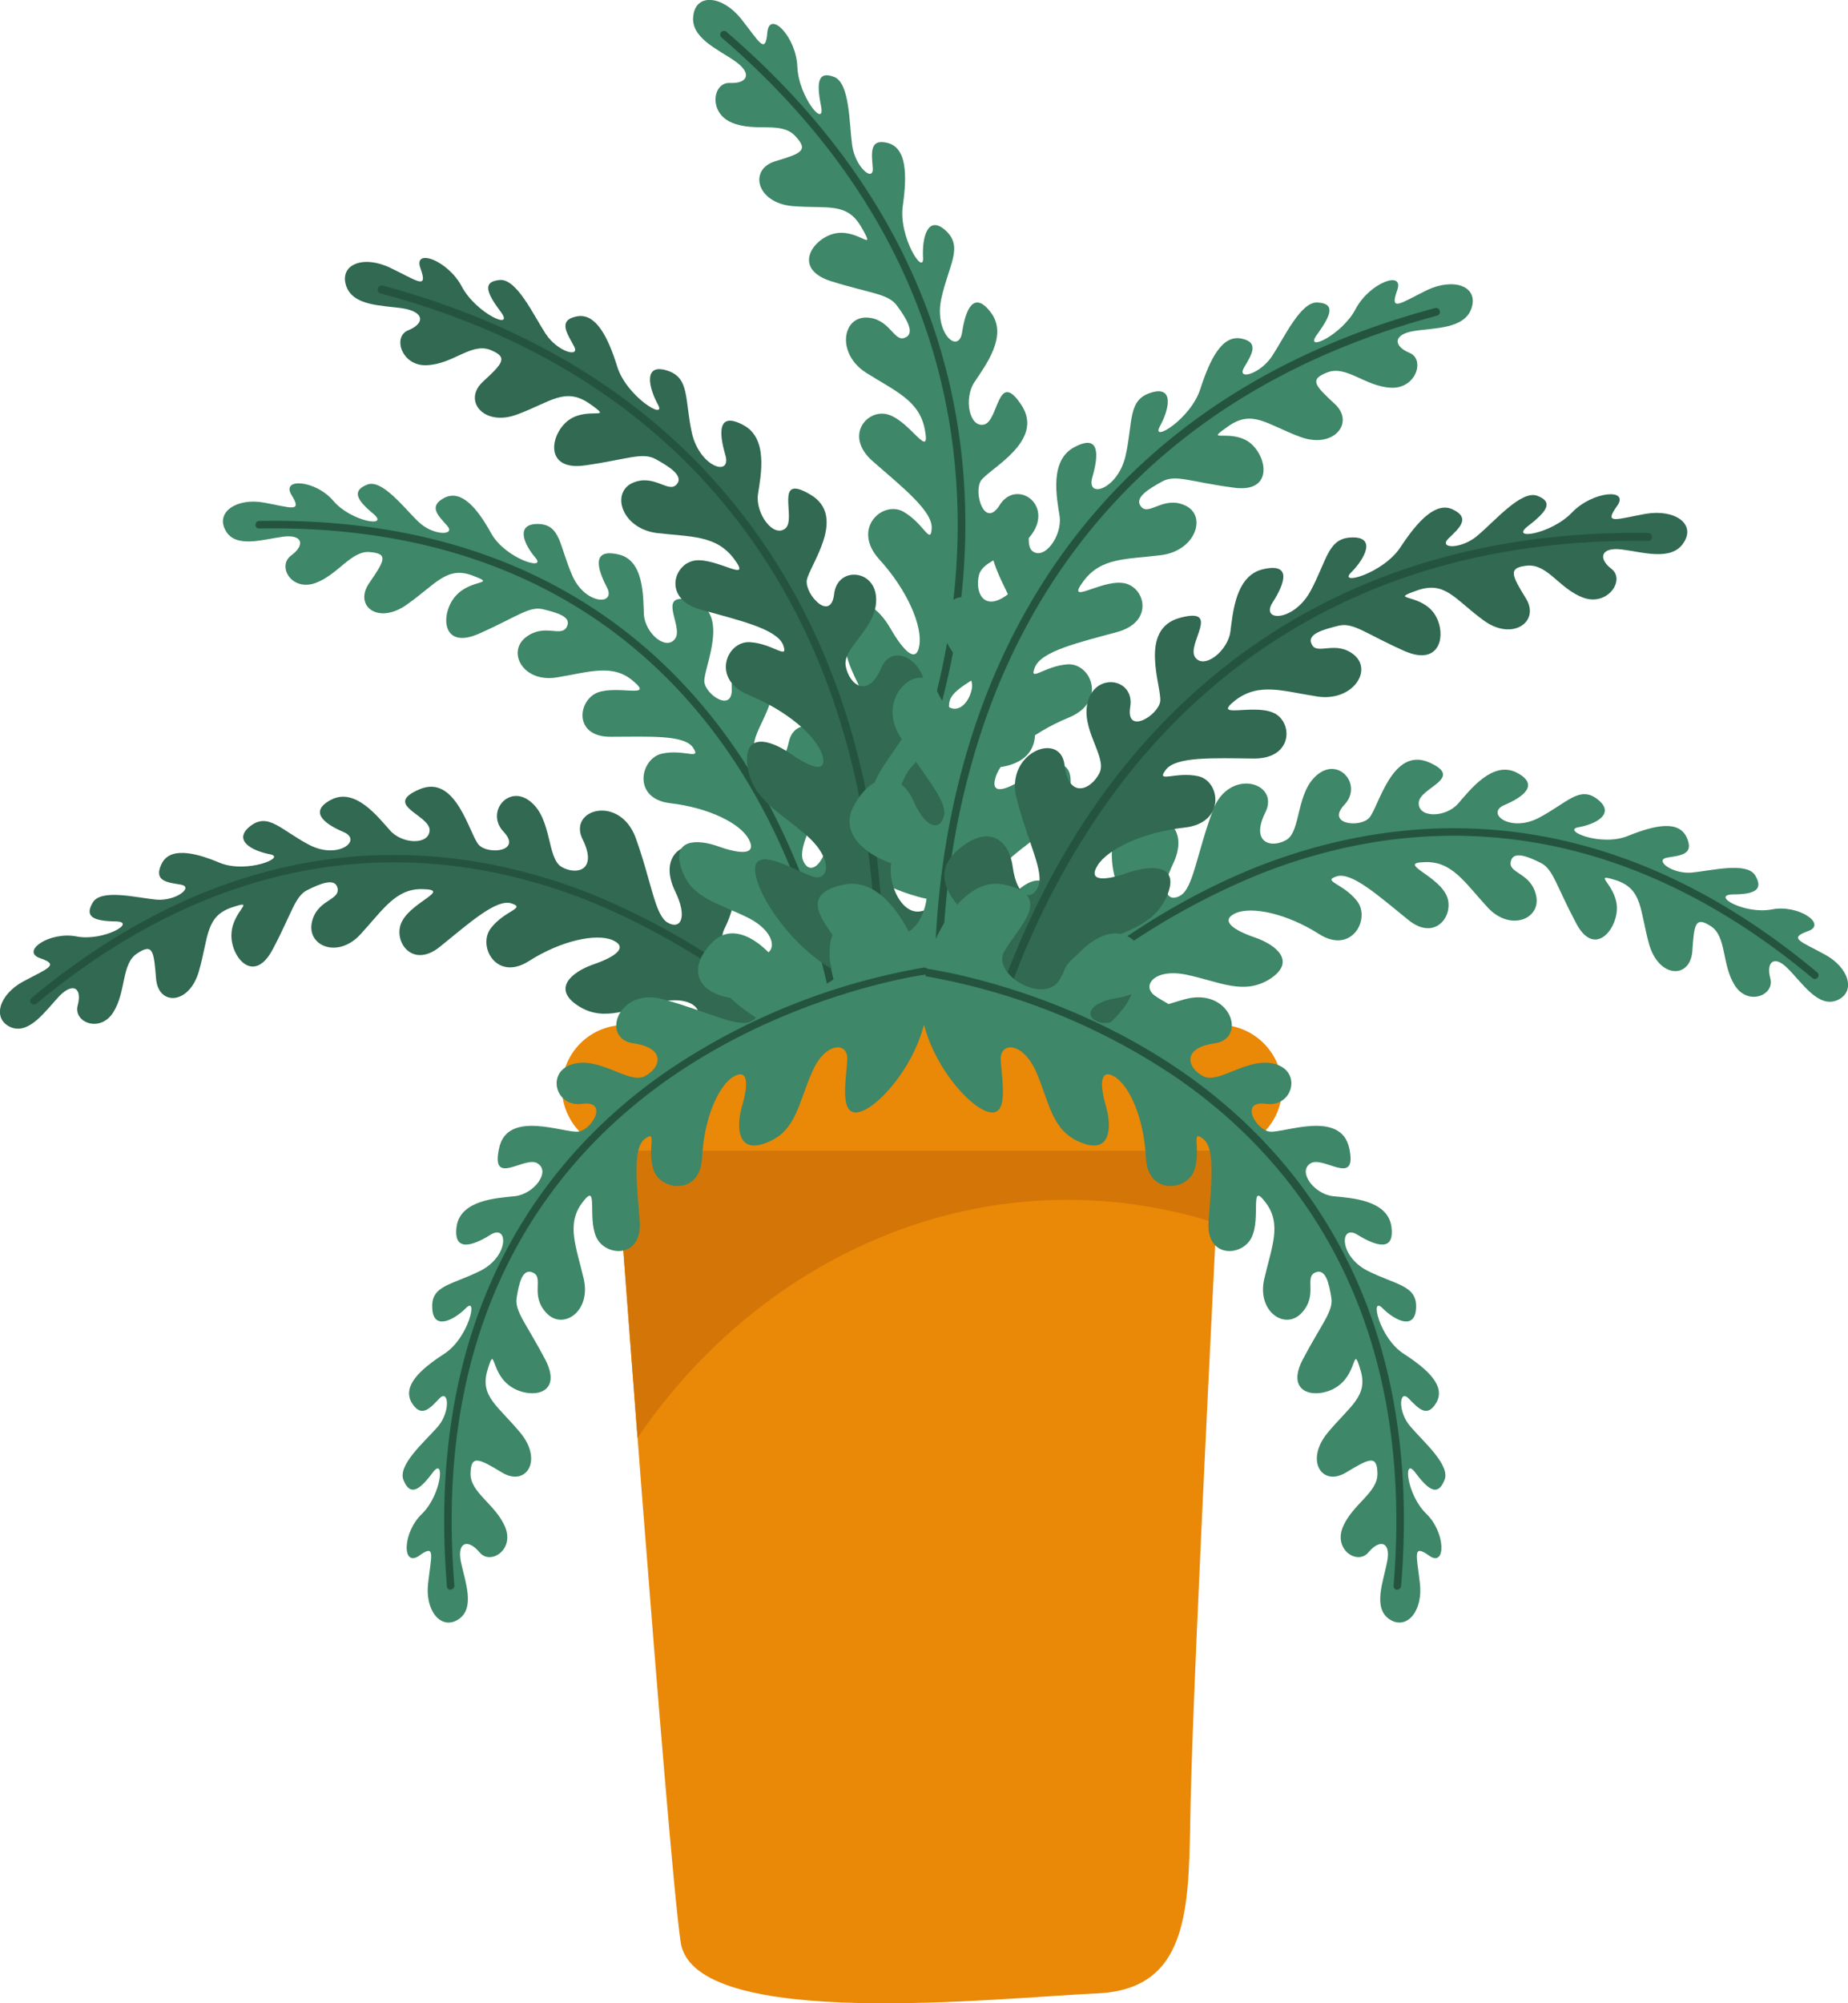 <svg xmlns="http://www.w3.org/2000/svg" viewBox="0 0 49.25 53.37">
  <path fill="#3e8768" d="M23.5 23.52s2.24 1.18 2.92-.1c.68-1.3-.63-1.16-1.34-1.34-.72-.2-.37-1.99.43-1.74s2.16.19 2.07-.9c-.1-1.1-.79-1.26-1.4-.73-.62.53-.98.37-.87-.04.12-.4.97-.7 2-1.4 1.04-.7.32-2.12-.37-1.5-.7.6-.97.03-.85-.45.13-.49 1.18-.54 1.51-1.26.33-.73-.56-1.25-.96-.6-.4.64-.7-.33-.5-.65.21-.32 1.72-1.05 1.08-2.02-.64-.97-.6.42-.99.52-.4.1-.55-.7-.26-1.13.29-.44.9-1.23.44-1.85-.46-.61-.68-.08-.77.53-.1.6-.76 0-.55-.92.2-.9.59-1.36.11-1.8-.48-.43-.63.2-.6.72.03.52-.66-.55-.54-1.38.12-.83.1-1.54-.4-1.67-.5-.13-.43.28-.4.67.02.39-.47-.03-.55-.61-.08-.58-.06-1.66-.48-1.82-.42-.16-.48.12-.35.77.13.64-.6-.24-.63-1.04-.03-.8-.74-1.52-.8-.92-.05.61-.21.26-.7-.36-.5-.62-1.19-.68-1.27-.1-.1.6.65.91 1.11 1.23.47.33.33.6-.13.58-.47-.03-.59.8.05 1.06.63.26 1.3-.05 1.68.35.38.4.15.47-.54.68-.7.22-.49 1.1.46 1.19.94.08 1.46-.12 1.85.57.4.7-.04.07-.65.15-.6.08-1.25.93-.17 1.28 1.09.34 1.53.33 1.77.66s.5.74.2.85c-.29.12-.4-.53-1.03-.54-.64 0-.78.97 0 1.47.79.5 1.43.74 1.57 1.53.15.8-.38-.2-.94-.4-.56-.22-1.25.53-.45 1.23s1.6 1.33 1.57 1.79c-.03.46-.21-.14-.76-.45-.55-.3-1.38.45-.64 1.27.75.82 1.16 1.78 1.07 2.3-.08.5-.43.13-.76-.44-.32-.56-.87-1.04-1.15-.18-.28.86.25 1.47.62 2.37.37.89 0 1.37-.35 1.03-.35-.35-1.11-1.55-1.34-.69-.22.87.27 3.49 1.99 4.23z"/>
  <path fill="#24543f" d="M22.8 24.2a.1.1 0 0 1-.09-.16c.02-.03 2.07-3.3 2.66-7.75.54-4.1-.09-10.09-6.15-15.3a.1.1 0 0 1 .13-.15c6.14 5.27 6.77 11.33 6.22 15.48-.6 4.5-2.67 7.8-2.69 7.83a.1.1 0 0 1-.09.05z"/>
  <path fill="#3e8768" d="M27.52 26.65s-1.48-1.92-.47-2.86c1-.94 1.14.36 1.44 1.02.3.67 1.83-.06 1.46-.79-.38-.73-.6-2.07.4-2.22.98-.14 1.26.5.91 1.22s-.14 1.04.2.84c.34-.2.43-1.1.86-2.26.42-1.16 1.81-.76 1.4.05-.4.81.16.96.56.73.4-.23.25-1.27.83-1.74.58-.48 1.21.28.72.8-.5.53.42.62.66.35.25-.27.6-1.9 1.59-1.48.98.43-.26.67-.27 1.08-.02.41.72.4 1.05.02.33-.38.92-1.14 1.55-.83.63.32.2.65-.32.87-.51.22.16.74.92.34.76-.4 1.09-.87 1.57-.49s-.05.66-.51.74c-.47.08.6.53 1.32.23.72-.29 1.35-.42 1.56.04.21.46-.16.48-.52.54-.35.06.12.44.65.4.53-.05 1.48-.3 1.7.08.22.37-.01.5-.6.5-.6.02.32.54 1.04.4.71-.14 1.49.4.96.58-.53.19-.19.27.45.62.65.35.84 1 .33 1.22-.5.21-.92-.45-1.3-.83-.37-.39-.6-.2-.48.25s-.6.74-.95.18-.21-1.29-.63-1.57c-.43-.28-.45-.05-.5.68-.07.73-.89.7-1.15-.2-.25-.9-.17-1.46-.86-1.7-.7-.22-.05.07 0 .68.04.6-.6 1.42-1.1.43-.52-.98-.6-1.42-.93-1.58-.34-.17-.75-.34-.8-.02-.05.31.55.28.68.9s-.7.96-1.3.3c-.6-.65-.94-1.23-1.67-1.2-.73.02.26.32.55.83.3.5-.23 1.34-1 .7-.78-.63-1.5-1.28-1.9-1.15-.4.13.17.18.54.65.38.47-.13 1.44-1 .89-.86-.55-1.8-.75-2.23-.56-.44.2-.04.46.52.65.57.2 1.1.64.4 1.1-.71.45-1.36.07-2.23-.11-.86-.18-1.21.3-.84.56.37.27 1.58.76.86 1.16-.72.4-3.14.48-4.12-1.04z"/>
  <path fill="#24543f" d="M27.14 27.57a.1.1 0 0 1-.07-.17c.02-.02 2.55-2.75 6.42-4.3 3.58-1.41 9.07-2.09 14.93 2.8a.1.1 0 1 1-.13.15c-5.78-4.82-11.2-4.16-14.72-2.76a19.08 19.08 0 0 0-6.36 4.25.1.1 0 0 1-.07.03z"/>
  <path fill="#316952" d="M21.73 27.37s1.48-1.93.47-2.86c-1-.94-1.13.36-1.44 1.02-.3.66-1.83-.06-1.45-.79.37-.73.58-2.08-.4-2.22-.99-.14-1.27.5-.92 1.22s.14 1.04-.2.84c-.34-.2-.43-1.1-.85-2.26-.43-1.16-1.82-.76-1.41.05.4.81-.15.96-.56.73-.4-.23-.25-1.27-.83-1.74-.58-.48-1.21.28-.72.8.5.53-.41.62-.66.35-.25-.27-.6-1.9-1.58-1.48-.99.42.25.67.27 1.08 0 .41-.73.39-1.06.01-.33-.37-.92-1.13-1.55-.82-.63.32-.2.65.32.87.51.22-.15.74-.92.34-.76-.4-1.09-.87-1.57-.5-.48.38.05.66.52.75.47.08-.61.52-1.33.23-.71-.3-1.35-.42-1.56.04-.21.45.16.48.52.54.35.06-.12.44-.65.4-.53-.05-1.48-.3-1.7.08-.22.37.01.49.61.5.6.01-.33.54-1.04.4-.72-.14-1.5.4-.97.58.53.18.2.27-.45.62s-.84 1-.33 1.22c.5.2.93-.45 1.3-.84.38-.38.6-.18.48.26-.12.45.6.74.95.18s.21-1.3.64-1.57c.42-.28.44-.05.5.68.06.72.88.7 1.14-.2.26-.9.17-1.46.87-1.7.69-.23.04.07 0 .68-.05.6.58 1.42 1.1.43.52-.98.59-1.42.93-1.58.34-.17.75-.34.8-.03.04.32-.56.29-.69.9-.13.63.7.97 1.3.31.6-.65.94-1.23 1.67-1.2.73.02-.26.32-.55.83-.3.5.23 1.33 1 .7.78-.63 1.5-1.28 1.9-1.15.4.13-.17.18-.54.65-.38.47.13 1.44 1 .89.86-.55 1.8-.75 2.24-.56.44.2.03.46-.53.65-.56.2-1.1.64-.39 1.1.7.45 1.36.06 2.22-.11.86-.18 1.21.3.84.56-.37.26-1.58.76-.86 1.16.72.4 3.14.48 4.12-1.04z"/>
  <path fill="#24543f" d="M22.11 28.29a.1.1 0 0 1-.07-.03A19.07 19.07 0 0 0 15.68 24c-3.52-1.4-8.94-2.06-14.72 2.75a.1.1 0 0 1-.13-.15c5.86-4.88 11.36-4.2 14.93-2.78a19.29 19.29 0 0 1 6.42 4.3.1.1 0 0 1-.07.16z"/>
  <path fill="#3e8768" d="M22.73 27.56s2.35-.57 2.15-1.93c-.2-1.37-1.11-.43-1.76-.1-.66.32-1.4-1.2-.64-1.54.75-.33 1.75-1.25 1.07-1.97-.68-.73-1.3-.4-1.47.37-.18.78-.54.9-.68.53s.35-1.12.74-2.3c.4-1.16-.94-1.73-1.12-.84-.2.89-.72.65-.9.22-.17-.43.6-1.14.45-1.88-.15-.73-1.12-.54-1.07.18.06.72-.7.22-.73-.14-.02-.37.72-1.86-.31-2.15-1.03-.29-.22.69-.47 1.01-.24.33-.8-.15-.83-.65-.02-.5 0-1.46-.69-1.6-.7-.16-.56.37-.3.87.27.5-.58.48-.92-.31-.35-.79-.3-1.36-.92-1.37-.6 0-.37.54-.06.9s-.8.03-1.18-.65c-.37-.67-.79-1.17-1.24-.95-.45.23-.17.48.07.75.23.26-.37.27-.76-.1-.38-.36-.97-1.15-1.37-1-.41.16-.3.4.16.78.45.38-.6.21-1.07-.35-.47-.55-1.4-.62-1.11-.15.3.48-.02.33-.74.2-.73-.13-1.29.26-1.02.74.26.49 1 .24 1.53.17.54-.07.59.23.22.5-.38.28 0 .95.63.74.62-.22.97-.88 1.47-.83.51.04.38.24-.03.84-.4.6.25 1.1 1.01.56.77-.54 1.06-1.03 1.74-.78.69.26 0 .08-.42.53-.42.44-.43 1.47.59 1.03 1.02-.45 1.34-.74 1.71-.66.37.09.8.2.64.48-.16.28-.6-.12-1.1.28-.49.4-.05 1.2.83 1.06.87-.14 1.5-.38 2.05.1.56.47-.4.1-.95.3-.54.21-.65 1.19.35 1.18 1 0 1.96-.06 2.19.29.23.35-.24.03-.83.16-.58.13-.8 1.2.22 1.32 1.03.12 1.88.54 2.1.97.22.43-.26.38-.82.18-.56-.2-1.25-.2-.98.6.26.8 1 .91 1.79 1.31.78.4.76 1 .3.97-.45-.02-1.7-.4-1.4.37.32.76 2.15 2.34 3.88 1.76z"/>
  <path fill="#24543f" d="M22.5 28.54a.1.1 0 0 1-.1-.1c0-.03-.25-3.7-2.29-7.28-1.87-3.3-5.68-7.21-13.2-7.08-.07 0-.1-.04-.1-.1 0-.05.04-.1.1-.1 7.6-.14 11.48 3.83 13.38 7.18a19.29 19.29 0 0 1 2.31 7.37.1.1 0 0 1-.09.1z"/>
  <path fill="#316952" d="M23.75 26.26s2.52.1 2.58-1.35c.06-1.46-1.06-.77-1.79-.63-.73.15-1.19-1.63-.36-1.75.83-.12 2.04-.76 1.48-1.7-.56-.95-1.26-.8-1.58-.05-.33.74-.72.75-.8.33-.07-.41.57-1.04 1.2-2.12.63-1.09-.63-2.05-.99-1.2-.36.85-.86.45-.95-.04-.1-.5.83-1 .81-1.79-.01-.8-1.04-.88-1.12-.13-.09.75-.77.02-.73-.36.05-.38 1.1-1.7.1-2.29-1-.6-.36.64-.67.9-.32.26-.8-.4-.73-.91.08-.52.28-1.5-.4-1.85-.68-.36-.64.22-.47.8.18.6-.68.33-.89-.58-.2-.91-.05-1.48-.67-1.67-.62-.19-.49.44-.24.9.26.46-.83-.2-1.08-1-.25-.81-.58-1.44-1.08-1.34-.5.1-.27.43-.08.78.2.34-.43.17-.75-.32s-.77-1.47-1.22-1.43c-.45.04-.38.31.02.84s-.65.05-1.03-.66c-.37-.71-1.32-1.05-1.1-.48.2.57-.09.32-.8-.02-.72-.35-1.36-.1-1.19.46.18.57.98.53 1.54.62.56.1.56.4.12.58-.43.17-.17.97.5.93.7-.03 1.17-.6 1.68-.41.5.2.34.36-.2.86-.53.5.04 1.2.93.86.89-.33 1.27-.74 1.93-.28.65.46-.02.08-.53.41-.52.34-.73 1.39.4 1.23 1.13-.16 1.52-.36 1.88-.17.36.2.77.45.56.68-.22.24-.6-.3-1.18-.04-.57.27-.28 1.2.64 1.33.93.11 1.6.05 2.08.7.48.65-.43-.02-1.02.03-.6.06-.9 1.03.12 1.31 1.03.29 2.02.51 2.2.94.16.43-.26-.03-.88-.07-.63-.04-1.05 1-.03 1.41 1.02.42 1.81 1.1 1.96 1.61.14.5-.34.31-.87-.06-.54-.37-1.24-.56-1.13.34.12.89.86 1.22 1.59 1.86.72.64.58 1.24.13 1.08-.46-.16-1.67-.91-1.5-.04.16.88 1.74 3.03 3.61 2.95z"/>
  <path fill="#24543f" d="M23.36 27.2h-.01a.1.1 0 0 1-.1-.12c.01-.04.45-3.87-.95-8.14-1.28-3.93-4.44-9.06-12.15-11.12a.1.1 0 0 1-.08-.13.1.1 0 0 1 .13-.08c7.81 2.1 11 7.29 12.3 11.27 1.41 4.31.97 8.19.96 8.22a.1.1 0 0 1-.1.1z"/>
  <path fill="#3e8768" d="M24.69 26.85s-2.52.1-2.58-1.35c-.05-1.45 1.06-.76 1.79-.62s1.19-1.63.36-1.75c-.83-.12-2.03-.77-1.48-1.71.56-.95 1.26-.8 1.58-.05.33.75.72.76.8.34.07-.42-.57-1.05-1.2-2.13-.63-1.08.63-2.05 1-1.2.35.86.85.46.94-.03.1-.5-.83-1-.81-1.8.02-.79 1.04-.88 1.13-.12.08.75.76.01.72-.37-.05-.38-1.1-1.69-.1-2.28 1-.6.36.63.67.9.32.26.8-.4.73-.92-.08-.51-.28-1.5.4-1.85.68-.36.64.22.47.81-.17.59.69.32.89-.59.2-.9.05-1.48.68-1.67.62-.19.48.45.23.9-.25.46.83-.2 1.08-1 .26-.8.58-1.44 1.09-1.34.5.1.27.44.07.78-.19.34.43.17.75-.31.33-.5.77-1.47 1.22-1.43.45.03.38.3-.01.84-.4.52.65.04 1.02-.67.37-.7 1.32-1.05 1.1-.48-.2.57.09.33.8-.02.72-.34 1.37-.1 1.19.47-.18.57-.98.53-1.54.62-.56.09-.55.4-.12.58.43.17.18.97-.5.93-.69-.04-1.17-.6-1.68-.41-.5.19-.34.35.2.85.53.5-.04 1.2-.93.87-.89-.33-1.27-.74-1.92-.28-.66.46.01.07.53.4.51.34.72 1.4-.4 1.23-1.14-.15-1.53-.36-1.89-.16-.36.2-.77.44-.55.68.21.23.6-.31 1.17-.04.58.27.28 1.2-.64 1.32-.93.12-1.6.05-2.08.7-.48.65.43-.02 1.03.04.6.05.9 1.03-.13 1.31s-2.02.51-2.19.94c-.17.42.25-.04.88-.08.62-.03 1.05 1 .02 1.42-1.02.42-1.81 1.1-1.95 1.6-.15.5.33.32.87-.05.53-.37 1.24-.56 1.12.33-.12.9-.86 1.22-1.59 1.86-.72.65-.58 1.24-.12 1.09.45-.16 1.67-.92 1.5-.04-.17.88-1.75 3.02-3.62 2.94z"/>
  <path fill="#24543f" d="M25.08 27.79a.1.1 0 0 1-.1-.1c0-.03-.45-3.9.96-8.21 1.3-3.99 4.49-9.18 12.3-11.27a.1.1 0 0 1 .13.07.1.1 0 0 1-.07.13c-7.72 2.07-10.88 7.2-12.16 11.12a20.9 20.9 0 0 0-.95 8.14.1.1 0 0 1-.1.12z"/>
  <path fill="#316952" d="M25.81 28.46s-2.45-.59-2.1-2c.33-1.42 1.22-.45 1.88-.12.66.34 1.59-1.24.83-1.58-.77-.34-1.75-1.3-.96-2.05.8-.76 1.42-.42 1.53.39.11.8.49.92.67.54.19-.39-.26-1.17-.57-2.38-.31-1.2 1.17-1.8 1.28-.88.11.92.7.67.93.22.22-.44-.53-1.18-.3-1.94.24-.76 1.25-.57 1.12.18-.12.75.74.23.8-.15.05-.38-.6-1.93.53-2.23 1.12-.3.16.71.4 1.05.23.34.87-.16.94-.68.07-.52.14-1.52.9-1.67.74-.16.55.39.22.9-.32.52.58.5 1.02-.32.44-.82.46-1.41 1.1-1.42.65-.02.35.56-.02.93s.86.03 1.32-.68c.46-.7.95-1.22 1.4-.99.47.23.15.5-.13.77-.28.28.37.29.8-.1.45-.38 1.15-1.2 1.57-1.04.42.16.28.4-.24.8-.53.4.6.23 1.16-.35.55-.58 1.56-.66 1.2-.17-.36.5-.01.34.77.2.78-.13 1.34.27 1.01.77-.32.5-1.08.25-1.65.18-.56-.07-.64.24-.27.52.37.29-.1.99-.74.77-.65-.23-.95-.9-1.5-.86-.54.05-.42.26-.04.88s-.37 1.14-1.13.58c-.77-.56-1.02-1.06-1.77-.8-.76.27-.01.08.4.55.4.46.31 1.52-.73 1.07-1.04-.46-1.36-.77-1.76-.68-.4.1-.87.22-.72.5.14.3.65-.13 1.14.29.48.42-.06 1.23-.98 1.1-.92-.14-1.56-.39-2.2.1-.63.5.43.1.99.32.55.21.58 1.23-.48 1.23-1.07-.01-2.09-.06-2.36.3-.28.37.25.04.86.17.6.13.74 1.25-.36 1.37-1.1.12-2.05.57-2.32 1.01-.28.45.24.4.85.18.62-.2 1.35-.2 1 .63-.36.83-1.17.94-2.04 1.36-.87.42-.9 1.04-.42 1 .49-.02 1.86-.42 1.46.38-.4.8-2.5 2.44-4.29 1.85z"/>
  <path fill="#24543f" d="M25.97 29.47h-.02a.1.1 0 0 1-.09-.12c0-.04.63-3.88 3.16-7.65 2.34-3.48 6.82-7.61 14.91-7.5.06 0 .1.06.1.11a.1.1 0 0 1-.1.1h-.32c-7.79 0-12.13 4.01-14.4 7.4a21.15 21.15 0 0 0-3.14 7.57.1.1 0 0 1-.1.1z"/>
  <path fill="#ea8807" d="M16.34 29.7s1.45 19.67 1.8 22.05c.36 2.39 8.56 1.47 11.12 1.36 2.55-.12 2.41-2.5 2.47-5.06.08-3.96.85-18.64.83-18.34z"/>
  <path fill="#d37607" d="m32.42 32.59.14-2.88H16.34l.65 8.6c3.31-4.88 9.3-7.66 15.43-5.72z"/>
  <path fill="#ea8807" d="M32.6 30.66H16.65a1.67 1.67 0 0 1 0-3.35h15.97a1.68 1.68 0 0 1 0 3.35z"/>
  <path fill="#3e8768" d="M24.7 25.6s.73-2.31 2.07-2.03c1.35.29.36 1.14 0 1.77-.37.63 1.1 1.46 1.48.74.38-.73 1.36-1.68 2.04-.95.68.72.32 1.32-.47 1.45-.79.12-.93.48-.57.64.36.16 1.15-.27 2.34-.6 1.2-.32 1.67 1.06.77 1.18-.9.13-.7.68-.28.88.42.2 1.18-.53 1.9-.33.73.2.47 1.16-.24 1.06-.72-.1-.27.7.1.74.36.05 1.9-.6 2.12.45.22 1.05-.7.17-1.04.4-.34.22.1.81.6.87.5.05 1.45.1 1.56.8.1.7-.41.53-.9.23-.47-.3-.51.55.25.95.77.39 1.34.39 1.31 1-.03.6-.56.34-.9 0-.34-.34-.08.8.57 1.22.65.42 1.12.86.87 1.3-.25.43-.49.14-.74-.11-.25-.26-.3.35.05.75.34.4 1.09 1.04.9 1.44-.17.4-.4.28-.76-.2-.35-.49-.25.57.28 1.08.52.5.53 1.44.08 1.12-.46-.33-.33 0-.25.73.09.73-.34 1.26-.8.97-.47-.3-.17-1.02-.07-1.55s-.2-.6-.5-.24c-.29.35-.94-.07-.68-.68.26-.61.93-.91.92-1.42-.01-.51-.22-.4-.85-.02-.63.37-1.08-.32-.49-1.05.6-.73 1.1-.98.89-1.68-.21-.7-.08 0-.55.38-.47.4-1.5.34-1-.65.52-.99.83-1.3.77-1.67-.06-.37-.15-.8-.44-.66-.28.14.09.6-.35 1.07-.43.47-1.19-.02-1-.89.2-.87.48-1.47.04-2.05-.44-.59-.12.4-.37.92-.24.53-1.23.58-1.15-.42.07-1 .19-1.95-.15-2.2-.33-.25-.05.23-.22.81-.17.58-1.25.72-1.3-.3-.05-1.03-.42-1.9-.83-2.16-.41-.25-.4.24-.23.8.16.58.1 1.27-.67.95-.78-.3-.84-1.06-1.19-1.87-.35-.8-.94-.82-.95-.37 0 .46.3 1.73-.45 1.38-.75-.36-2.2-2.3-1.52-3.98z"/>
  <path fill="#24543f" d="M37.24 42.36a.1.1 0 0 1-.1-.11c.62-7.5-2.82-11.51-5.82-13.56A17.21 17.21 0 0 0 24.6 26a.1.1 0 0 1-.09-.11c0-.06.06-.1.11-.09.04 0 3.53.46 6.82 2.71 3.04 2.08 6.53 6.15 5.9 13.74a.1.1 0 0 1-.09.1z"/>
  <path fill="#3e8768" d="M24.55 25.6s-.72-2.31-2.07-2.03c-1.35.29-.36 1.14 0 1.77.37.63-1.1 1.46-1.48.74-.38-.73-1.36-1.68-2.04-.95-.68.72-.32 1.32.47 1.45.79.12.93.48.57.64-.36.16-1.14-.27-2.34-.6-1.19-.32-1.67 1.06-.77 1.18.9.13.7.68.28.88-.42.2-1.18-.53-1.9-.33-.73.2-.47 1.16.24 1.06.72-.1.27.7-.1.74-.36.05-1.9-.6-2.11.45-.23 1.05.7.17 1.03.4.35.22-.1.81-.6.87-.49.05-1.45.1-1.56.8-.1.7.42.53.9.23.47-.3.51.55-.25.95-.77.39-1.34.39-1.3 1 .02.6.56.34.9 0 .33-.34.07.8-.58 1.22-.65.42-1.12.86-.87 1.3.26.43.5.14.74-.11.25-.26.3.35-.04.75-.35.4-1.1 1.04-.91 1.44.17.4.4.28.76-.2.35-.49.25.57-.27 1.08-.53.5-.54 1.44-.08 1.12.45-.33.32 0 .24.73-.09.73.34 1.26.8.97.47-.3.18-1.02.07-1.55-.1-.53.2-.6.5-.24.29.35.94-.07.68-.68-.26-.61-.93-.91-.92-1.42.01-.51.22-.4.85-.02.63.37 1.08-.32.49-1.05-.6-.73-1.1-.98-.89-1.68.21-.7.08 0 .55.38.48.4 1.5.34 1-.65-.52-.99-.83-1.3-.77-1.67.06-.37.15-.8.44-.66.29.14-.09.6.35 1.07.43.47 1.19-.02 1-.89-.2-.87-.48-1.47-.04-2.05.44-.59.13.4.37.92.24.53 1.23.58 1.16-.42-.08-1-.2-1.95.14-2.2.34-.25.05.23.22.81.17.58 1.25.72 1.3-.3.05-1.03.42-1.9.83-2.16.42-.25.4.24.23.8-.16.58-.1 1.27.67.95.78-.3.84-1.06 1.2-1.87.34-.8.94-.82.94-.37 0 .46-.3 1.73.45 1.38.75-.36 2.2-2.3 1.52-3.98z"/>
  <path fill="#24543f" d="M12.01 42.36a.1.1 0 0 1-.1-.1c-.62-7.6 2.87-11.67 5.91-13.75a17.43 17.43 0 0 1 6.8-2.73c.07 0 .11.03.12.08a.1.1 0 0 1-.09.11c-.03 0-3.47.47-6.72 2.7-3 2.06-6.44 6.08-5.82 13.58a.1.1 0 0 1-.1.1z"/>
</svg>

